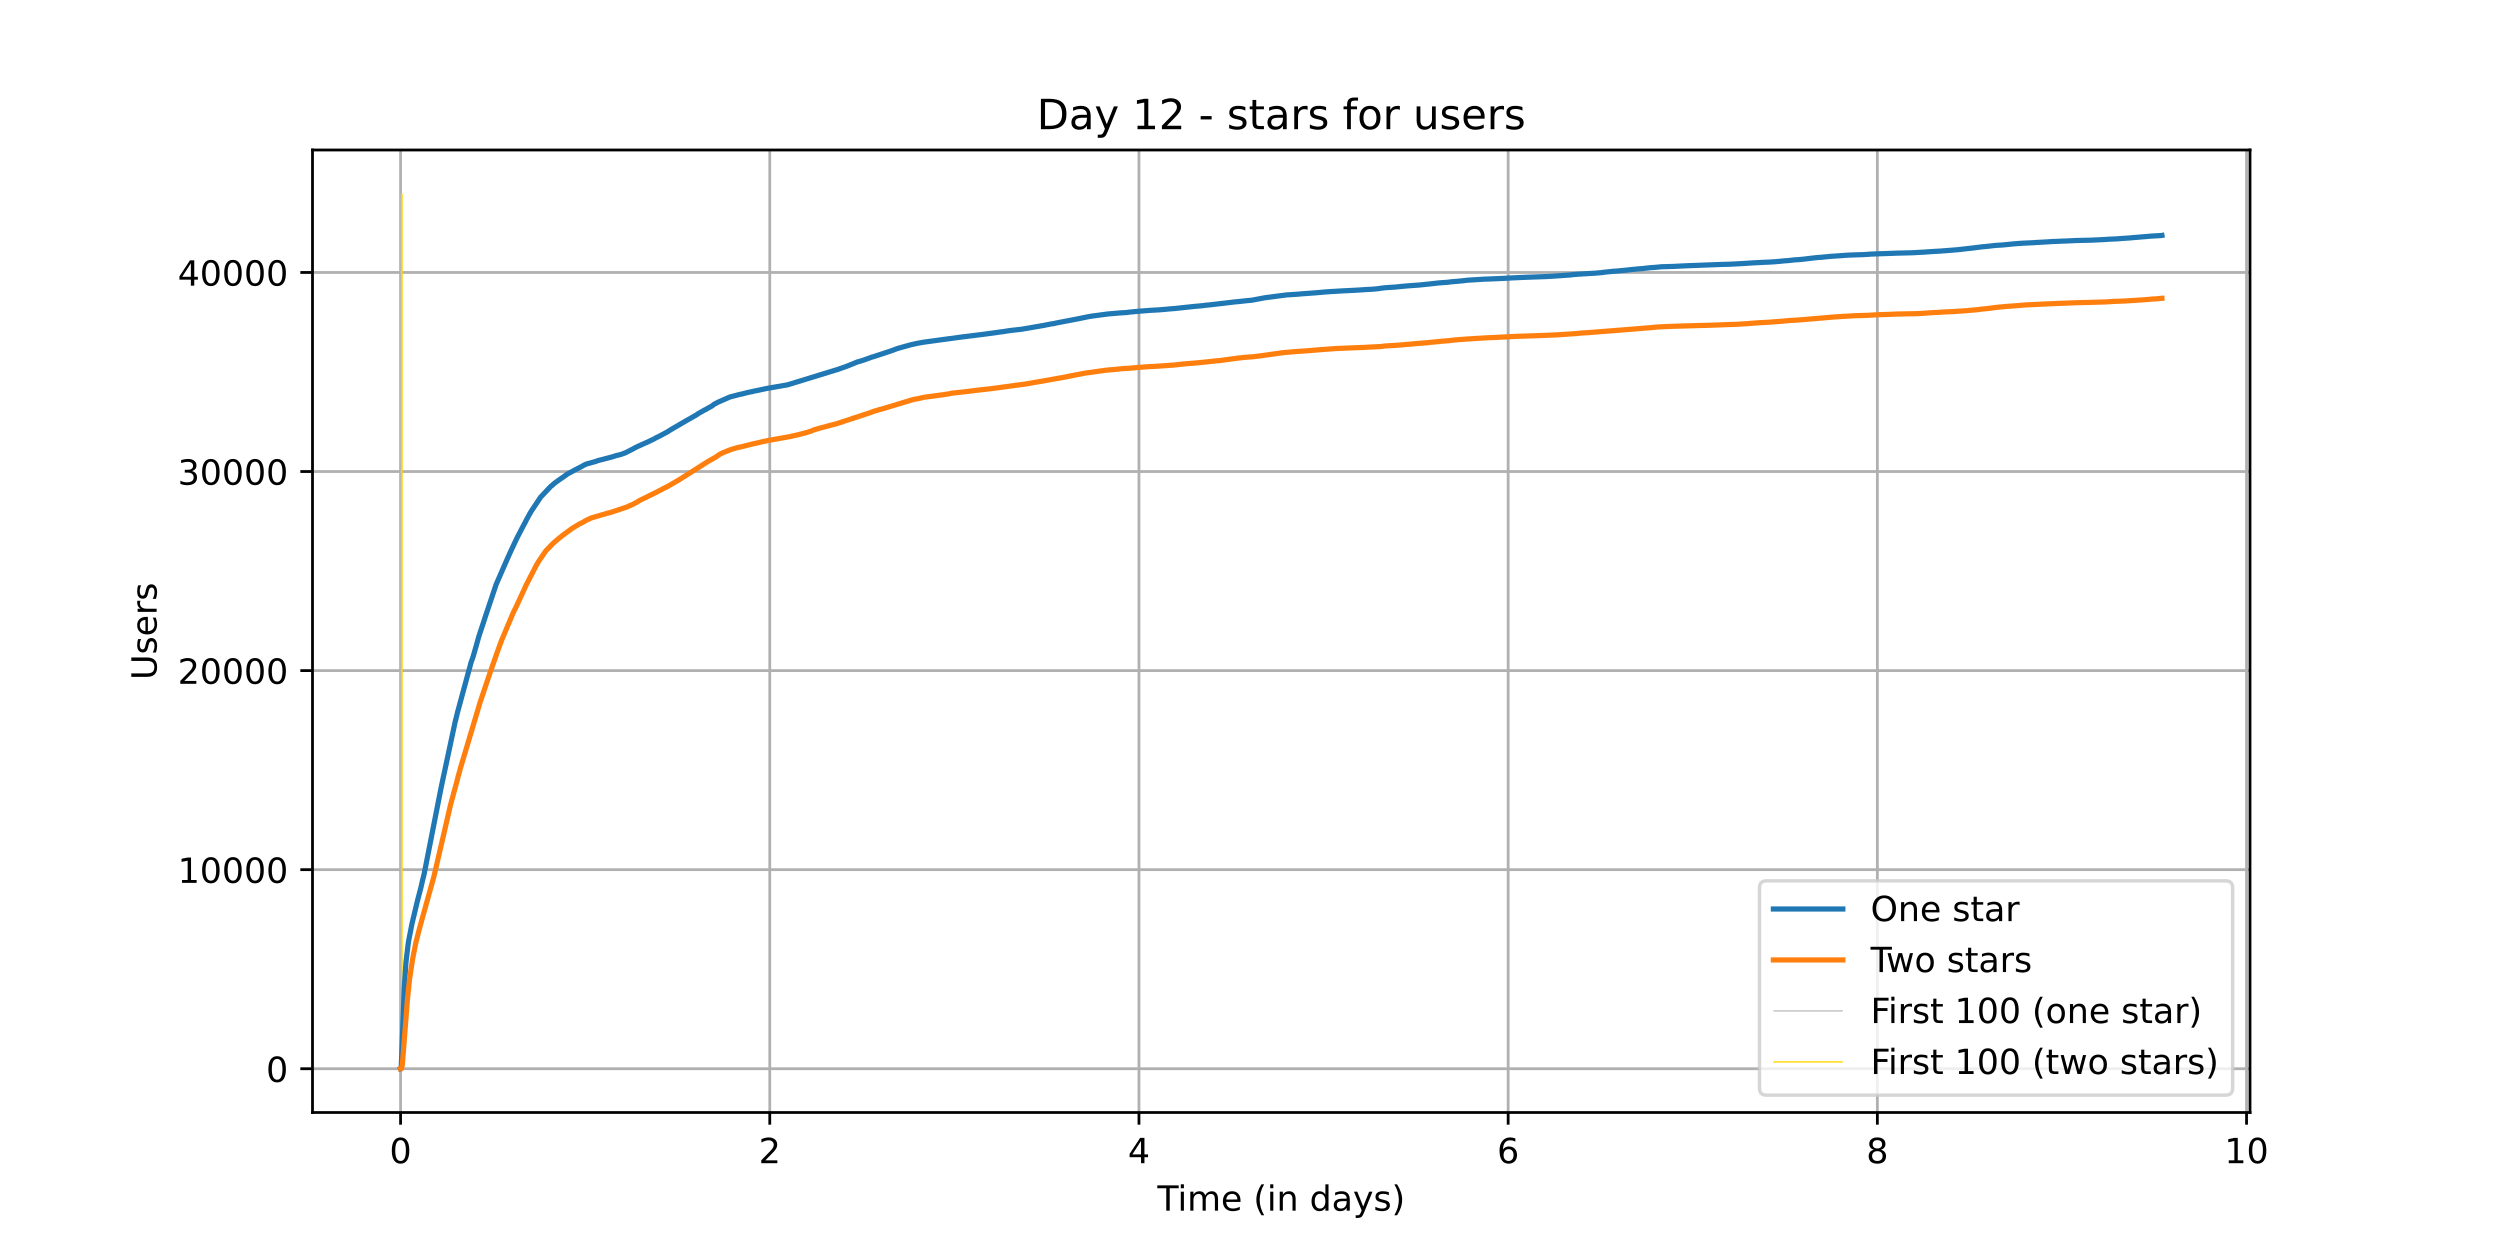 <?xml version="1.0" encoding="utf-8" standalone="no"?>
<!DOCTYPE svg PUBLIC "-//W3C//DTD SVG 1.1//EN"
  "http://www.w3.org/Graphics/SVG/1.1/DTD/svg11.dtd">
<!-- Created with matplotlib (https://matplotlib.org/) -->
<svg height="360pt" version="1.1" viewBox="0 0 720 360" width="720pt" xmlns="http://www.w3.org/2000/svg" xmlns:xlink="http://www.w3.org/1999/xlink">
 <defs>
  <style type="text/css">*{stroke-linecap:butt;stroke-linejoin:round;}</style>
 </defs>
 <g id="figure_1">
  <g id="patch_1">
   <path d="M 0 360 
L 720 360 
L 720 0 
L 0 0 
z
" style="fill:#ffffff;"/>
  </g>
  <g id="axes_1">
   <g id="patch_2">
    <path d="M 90 320.4 
L 648 320.4 
L 648 43.2 
L 90 43.2 
z
" style="fill:#ffffff;"/>
   </g>
   <g id="matplotlib.axis_1">
    <g id="xtick_1">
     <g id="line2d_1">
      <path clip-path="url(#p1bd83d470a)" d="M 115.364 320.4 
L 115.364 43.2 
" style="fill:none;stroke:#b0b0b0;stroke-linecap:square;stroke-width:0.8;"/>
     </g>
     <g id="line2d_2">
      <defs>
       <path d="M 0 0 
L 0 3.5 
" id="mee34ad22d7" style="stroke:#000000;stroke-width:0.8;"/>
      </defs>
      <g>
       <use style="stroke:#000000;stroke-width:0.8;" x="115.364" xlink:href="#mee34ad22d7" y="320.4"/>
      </g>
     </g>
     <g id="text_1">
      <!-- 0 -->
      <g transform="translate(112.182 334.998)scale(0.1 -0.1)">
       <defs>
        <path d="M 31.781 66.406 
Q 24.172 66.406 20.328 58.906 
Q 16.5 51.422 16.5 36.375 
Q 16.5 21.391 20.328 13.891 
Q 24.172 6.391 31.781 6.391 
Q 39.453 6.391 43.281 13.891 
Q 47.125 21.391 47.125 36.375 
Q 47.125 51.422 43.281 58.906 
Q 39.453 66.406 31.781 66.406 
z
M 31.781 74.219 
Q 44.047 74.219 50.516 64.516 
Q 56.984 54.828 56.984 36.375 
Q 56.984 17.969 50.516 8.266 
Q 44.047 -1.422 31.781 -1.422 
Q 19.531 -1.422 13.062 8.266 
Q 6.594 17.969 6.594 36.375 
Q 6.594 54.828 13.062 64.516 
Q 19.531 74.219 31.781 74.219 
z
" id="DejaVuSans-48"/>
       </defs>
       <use xlink:href="#DejaVuSans-48"/>
      </g>
     </g>
    </g>
    <g id="xtick_2">
     <g id="line2d_3">
      <path clip-path="url(#p1bd83d470a)" d="M 221.692 320.4 
L 221.692 43.2 
" style="fill:none;stroke:#b0b0b0;stroke-linecap:square;stroke-width:0.8;"/>
     </g>
     <g id="line2d_4">
      <g>
       <use style="stroke:#000000;stroke-width:0.8;" x="221.692" xlink:href="#mee34ad22d7" y="320.4"/>
      </g>
     </g>
     <g id="text_2">
      <!-- 2 -->
      <g transform="translate(218.511 334.998)scale(0.1 -0.1)">
       <defs>
        <path d="M 19.188 8.297 
L 53.609 8.297 
L 53.609 0 
L 7.328 0 
L 7.328 8.297 
Q 12.938 14.109 22.625 23.891 
Q 32.328 33.688 34.812 36.531 
Q 39.547 41.844 41.422 45.531 
Q 43.312 49.219 43.312 52.781 
Q 43.312 58.594 39.234 62.25 
Q 35.156 65.922 28.609 65.922 
Q 23.969 65.922 18.812 64.312 
Q 13.672 62.703 7.812 59.422 
L 7.812 69.391 
Q 13.766 71.781 18.938 73 
Q 24.125 74.219 28.422 74.219 
Q 39.75 74.219 46.484 68.547 
Q 53.219 62.891 53.219 53.422 
Q 53.219 48.922 51.531 44.891 
Q 49.859 40.875 45.406 35.406 
Q 44.188 33.984 37.641 27.219 
Q 31.109 20.453 19.188 8.297 
z
" id="DejaVuSans-50"/>
       </defs>
       <use xlink:href="#DejaVuSans-50"/>
      </g>
     </g>
    </g>
    <g id="xtick_3">
     <g id="line2d_5">
      <path clip-path="url(#p1bd83d470a)" d="M 328.021 320.4 
L 328.021 43.2 
" style="fill:none;stroke:#b0b0b0;stroke-linecap:square;stroke-width:0.8;"/>
     </g>
     <g id="line2d_6">
      <g>
       <use style="stroke:#000000;stroke-width:0.8;" x="328.021" xlink:href="#mee34ad22d7" y="320.4"/>
      </g>
     </g>
     <g id="text_3">
      <!-- 4 -->
      <g transform="translate(324.839 334.998)scale(0.1 -0.1)">
       <defs>
        <path d="M 37.797 64.312 
L 12.891 25.391 
L 37.797 25.391 
z
M 35.203 72.906 
L 47.609 72.906 
L 47.609 25.391 
L 58.016 25.391 
L 58.016 17.188 
L 47.609 17.188 
L 47.609 0 
L 37.797 0 
L 37.797 17.188 
L 4.891 17.188 
L 4.891 26.703 
z
" id="DejaVuSans-52"/>
       </defs>
       <use xlink:href="#DejaVuSans-52"/>
      </g>
     </g>
    </g>
    <g id="xtick_4">
     <g id="line2d_7">
      <path clip-path="url(#p1bd83d470a)" d="M 434.349 320.4 
L 434.349 43.2 
" style="fill:none;stroke:#b0b0b0;stroke-linecap:square;stroke-width:0.8;"/>
     </g>
     <g id="line2d_8">
      <g>
       <use style="stroke:#000000;stroke-width:0.8;" x="434.349" xlink:href="#mee34ad22d7" y="320.4"/>
      </g>
     </g>
     <g id="text_4">
      <!-- 6 -->
      <g transform="translate(431.168 334.998)scale(0.1 -0.1)">
       <defs>
        <path d="M 33.016 40.375 
Q 26.375 40.375 22.484 35.828 
Q 18.609 31.297 18.609 23.391 
Q 18.609 15.531 22.484 10.953 
Q 26.375 6.391 33.016 6.391 
Q 39.656 6.391 43.531 10.953 
Q 47.406 15.531 47.406 23.391 
Q 47.406 31.297 43.531 35.828 
Q 39.656 40.375 33.016 40.375 
z
M 52.594 71.297 
L 52.594 62.312 
Q 48.875 64.062 45.094 64.984 
Q 41.312 65.922 37.594 65.922 
Q 27.828 65.922 22.672 59.328 
Q 17.531 52.734 16.797 39.406 
Q 19.672 43.656 24.016 45.922 
Q 28.375 48.188 33.594 48.188 
Q 44.578 48.188 50.953 41.516 
Q 57.328 34.859 57.328 23.391 
Q 57.328 12.156 50.688 5.359 
Q 44.047 -1.422 33.016 -1.422 
Q 20.359 -1.422 13.672 8.266 
Q 6.984 17.969 6.984 36.375 
Q 6.984 53.656 15.188 63.938 
Q 23.391 74.219 37.203 74.219 
Q 40.922 74.219 44.703 73.484 
Q 48.484 72.75 52.594 71.297 
z
" id="DejaVuSans-54"/>
       </defs>
       <use xlink:href="#DejaVuSans-54"/>
      </g>
     </g>
    </g>
    <g id="xtick_5">
     <g id="line2d_9">
      <path clip-path="url(#p1bd83d470a)" d="M 540.678 320.4 
L 540.678 43.2 
" style="fill:none;stroke:#b0b0b0;stroke-linecap:square;stroke-width:0.8;"/>
     </g>
     <g id="line2d_10">
      <g>
       <use style="stroke:#000000;stroke-width:0.8;" x="540.678" xlink:href="#mee34ad22d7" y="320.4"/>
      </g>
     </g>
     <g id="text_5">
      <!-- 8 -->
      <g transform="translate(537.497 334.998)scale(0.1 -0.1)">
       <defs>
        <path d="M 31.781 34.625 
Q 24.75 34.625 20.719 30.859 
Q 16.703 27.094 16.703 20.516 
Q 16.703 13.922 20.719 10.156 
Q 24.75 6.391 31.781 6.391 
Q 38.812 6.391 42.859 10.172 
Q 46.922 13.969 46.922 20.516 
Q 46.922 27.094 42.891 30.859 
Q 38.875 34.625 31.781 34.625 
z
M 21.922 38.812 
Q 15.578 40.375 12.031 44.719 
Q 8.5 49.078 8.5 55.328 
Q 8.5 64.062 14.719 69.141 
Q 20.953 74.219 31.781 74.219 
Q 42.672 74.219 48.875 69.141 
Q 55.078 64.062 55.078 55.328 
Q 55.078 49.078 51.531 44.719 
Q 48 40.375 41.703 38.812 
Q 48.828 37.156 52.797 32.312 
Q 56.781 27.484 56.781 20.516 
Q 56.781 9.906 50.312 4.234 
Q 43.844 -1.422 31.781 -1.422 
Q 19.734 -1.422 13.25 4.234 
Q 6.781 9.906 6.781 20.516 
Q 6.781 27.484 10.781 32.312 
Q 14.797 37.156 21.922 38.812 
z
M 18.312 54.391 
Q 18.312 48.734 21.844 45.562 
Q 25.391 42.391 31.781 42.391 
Q 38.141 42.391 41.719 45.562 
Q 45.312 48.734 45.312 54.391 
Q 45.312 60.062 41.719 63.234 
Q 38.141 66.406 31.781 66.406 
Q 25.391 66.406 21.844 63.234 
Q 18.312 60.062 18.312 54.391 
z
" id="DejaVuSans-56"/>
       </defs>
       <use xlink:href="#DejaVuSans-56"/>
      </g>
     </g>
    </g>
    <g id="xtick_6">
     <g id="line2d_11">
      <path clip-path="url(#p1bd83d470a)" d="M 647.006 320.4 
L 647.006 43.2 
" style="fill:none;stroke:#b0b0b0;stroke-linecap:square;stroke-width:0.8;"/>
     </g>
     <g id="line2d_12">
      <g>
       <use style="stroke:#000000;stroke-width:0.8;" x="647.006" xlink:href="#mee34ad22d7" y="320.4"/>
      </g>
     </g>
     <g id="text_6">
      <!-- 10 -->
      <g transform="translate(640.644 334.998)scale(0.1 -0.1)">
       <defs>
        <path d="M 12.406 8.297 
L 28.516 8.297 
L 28.516 63.922 
L 10.984 60.406 
L 10.984 69.391 
L 28.422 72.906 
L 38.281 72.906 
L 38.281 8.297 
L 54.391 8.297 
L 54.391 0 
L 12.406 0 
z
" id="DejaVuSans-49"/>
       </defs>
       <use xlink:href="#DejaVuSans-49"/>
       <use x="63.623" xlink:href="#DejaVuSans-48"/>
      </g>
     </g>
    </g>
    <g id="text_7">
     <!-- Time (in days) -->
     <g transform="translate(333.327 348.677)scale(0.1 -0.1)">
      <defs>
       <path d="M -0.297 72.906 
L 61.375 72.906 
L 61.375 64.594 
L 35.5 64.594 
L 35.5 0 
L 25.594 0 
L 25.594 64.594 
L -0.297 64.594 
z
" id="DejaVuSans-84"/>
       <path d="M 9.422 54.688 
L 18.406 54.688 
L 18.406 0 
L 9.422 0 
z
M 9.422 75.984 
L 18.406 75.984 
L 18.406 64.594 
L 9.422 64.594 
z
" id="DejaVuSans-105"/>
       <path d="M 52 44.188 
Q 55.375 50.25 60.062 53.125 
Q 64.75 56 71.094 56 
Q 79.641 56 84.281 50.016 
Q 88.922 44.047 88.922 33.016 
L 88.922 0 
L 79.891 0 
L 79.891 32.719 
Q 79.891 40.578 77.094 44.375 
Q 74.312 48.188 68.609 48.188 
Q 61.625 48.188 57.562 43.547 
Q 53.516 38.922 53.516 30.906 
L 53.516 0 
L 44.484 0 
L 44.484 32.719 
Q 44.484 40.625 41.703 44.406 
Q 38.922 48.188 33.109 48.188 
Q 26.219 48.188 22.156 43.531 
Q 18.109 38.875 18.109 30.906 
L 18.109 0 
L 9.078 0 
L 9.078 54.688 
L 18.109 54.688 
L 18.109 46.188 
Q 21.188 51.219 25.484 53.609 
Q 29.781 56 35.688 56 
Q 41.656 56 45.828 52.969 
Q 50 49.953 52 44.188 
z
" id="DejaVuSans-109"/>
       <path d="M 56.203 29.594 
L 56.203 25.203 
L 14.891 25.203 
Q 15.484 15.922 20.484 11.062 
Q 25.484 6.203 34.422 6.203 
Q 39.594 6.203 44.453 7.469 
Q 49.312 8.734 54.109 11.281 
L 54.109 2.781 
Q 49.266 0.734 44.188 -0.344 
Q 39.109 -1.422 33.891 -1.422 
Q 20.797 -1.422 13.156 6.188 
Q 5.516 13.812 5.516 26.812 
Q 5.516 40.234 12.766 48.109 
Q 20.016 56 32.328 56 
Q 43.359 56 49.781 48.891 
Q 56.203 41.797 56.203 29.594 
z
M 47.219 32.234 
Q 47.125 39.594 43.094 43.984 
Q 39.062 48.391 32.422 48.391 
Q 24.906 48.391 20.391 44.141 
Q 15.875 39.891 15.188 32.172 
z
" id="DejaVuSans-101"/>
       <path id="DejaVuSans-32"/>
       <path d="M 31 75.875 
Q 24.469 64.656 21.281 53.656 
Q 18.109 42.672 18.109 31.391 
Q 18.109 20.125 21.312 9.062 
Q 24.516 -2 31 -13.188 
L 23.188 -13.188 
Q 15.875 -1.703 12.234 9.375 
Q 8.594 20.453 8.594 31.391 
Q 8.594 42.281 12.203 53.312 
Q 15.828 64.359 23.188 75.875 
z
" id="DejaVuSans-40"/>
       <path d="M 54.891 33.016 
L 54.891 0 
L 45.906 0 
L 45.906 32.719 
Q 45.906 40.484 42.875 44.328 
Q 39.844 48.188 33.797 48.188 
Q 26.516 48.188 22.312 43.547 
Q 18.109 38.922 18.109 30.906 
L 18.109 0 
L 9.078 0 
L 9.078 54.688 
L 18.109 54.688 
L 18.109 46.188 
Q 21.344 51.125 25.703 53.562 
Q 30.078 56 35.797 56 
Q 45.219 56 50.047 50.172 
Q 54.891 44.344 54.891 33.016 
z
" id="DejaVuSans-110"/>
       <path d="M 45.406 46.391 
L 45.406 75.984 
L 54.391 75.984 
L 54.391 0 
L 45.406 0 
L 45.406 8.203 
Q 42.578 3.328 38.25 0.953 
Q 33.938 -1.422 27.875 -1.422 
Q 17.969 -1.422 11.734 6.484 
Q 5.516 14.406 5.516 27.297 
Q 5.516 40.188 11.734 48.094 
Q 17.969 56 27.875 56 
Q 33.938 56 38.25 53.625 
Q 42.578 51.266 45.406 46.391 
z
M 14.797 27.297 
Q 14.797 17.391 18.875 11.75 
Q 22.953 6.109 30.078 6.109 
Q 37.203 6.109 41.297 11.75 
Q 45.406 17.391 45.406 27.297 
Q 45.406 37.203 41.297 42.844 
Q 37.203 48.484 30.078 48.484 
Q 22.953 48.484 18.875 42.844 
Q 14.797 37.203 14.797 27.297 
z
" id="DejaVuSans-100"/>
       <path d="M 34.281 27.484 
Q 23.391 27.484 19.188 25 
Q 14.984 22.516 14.984 16.5 
Q 14.984 11.719 18.141 8.906 
Q 21.297 6.109 26.703 6.109 
Q 34.188 6.109 38.703 11.406 
Q 43.219 16.703 43.219 25.484 
L 43.219 27.484 
z
M 52.203 31.203 
L 52.203 0 
L 43.219 0 
L 43.219 8.297 
Q 40.141 3.328 35.547 0.953 
Q 30.953 -1.422 24.312 -1.422 
Q 15.922 -1.422 10.953 3.297 
Q 6 8.016 6 15.922 
Q 6 25.141 12.172 29.828 
Q 18.359 34.516 30.609 34.516 
L 43.219 34.516 
L 43.219 35.406 
Q 43.219 41.609 39.141 45 
Q 35.062 48.391 27.688 48.391 
Q 23 48.391 18.547 47.266 
Q 14.109 46.141 10.016 43.891 
L 10.016 52.203 
Q 14.938 54.109 19.578 55.047 
Q 24.219 56 28.609 56 
Q 40.484 56 46.344 49.844 
Q 52.203 43.703 52.203 31.203 
z
" id="DejaVuSans-97"/>
       <path d="M 32.172 -5.078 
Q 28.375 -14.844 24.75 -17.812 
Q 21.141 -20.797 15.094 -20.797 
L 7.906 -20.797 
L 7.906 -13.281 
L 13.188 -13.281 
Q 16.891 -13.281 18.938 -11.516 
Q 21 -9.766 23.484 -3.219 
L 25.094 0.875 
L 2.984 54.688 
L 12.5 54.688 
L 29.594 11.922 
L 46.688 54.688 
L 56.203 54.688 
z
" id="DejaVuSans-121"/>
       <path d="M 44.281 53.078 
L 44.281 44.578 
Q 40.484 46.531 36.375 47.5 
Q 32.281 48.484 27.875 48.484 
Q 21.188 48.484 17.844 46.438 
Q 14.5 44.391 14.5 40.281 
Q 14.5 37.156 16.891 35.375 
Q 19.281 33.594 26.516 31.984 
L 29.594 31.297 
Q 39.156 29.25 43.188 25.516 
Q 47.219 21.781 47.219 15.094 
Q 47.219 7.469 41.188 3.016 
Q 35.156 -1.422 24.609 -1.422 
Q 20.219 -1.422 15.453 -0.562 
Q 10.688 0.297 5.422 2 
L 5.422 11.281 
Q 10.406 8.688 15.234 7.391 
Q 20.062 6.109 24.812 6.109 
Q 31.156 6.109 34.562 8.281 
Q 37.984 10.453 37.984 14.406 
Q 37.984 18.062 35.516 20.016 
Q 33.062 21.969 24.703 23.781 
L 21.578 24.516 
Q 13.234 26.266 9.516 29.906 
Q 5.812 33.547 5.812 39.891 
Q 5.812 47.609 11.281 51.797 
Q 16.75 56 26.812 56 
Q 31.781 56 36.172 55.266 
Q 40.578 54.547 44.281 53.078 
z
" id="DejaVuSans-115"/>
       <path d="M 8.016 75.875 
L 15.828 75.875 
Q 23.141 64.359 26.781 53.312 
Q 30.422 42.281 30.422 31.391 
Q 30.422 20.453 26.781 9.375 
Q 23.141 -1.703 15.828 -13.188 
L 8.016 -13.188 
Q 14.5 -2 17.703 9.062 
Q 20.906 20.125 20.906 31.391 
Q 20.906 42.672 17.703 53.656 
Q 14.5 64.656 8.016 75.875 
z
" id="DejaVuSans-41"/>
      </defs>
      <use xlink:href="#DejaVuSans-84"/>
      <use x="57.959" xlink:href="#DejaVuSans-105"/>
      <use x="85.742" xlink:href="#DejaVuSans-109"/>
      <use x="183.154" xlink:href="#DejaVuSans-101"/>
      <use x="244.678" xlink:href="#DejaVuSans-32"/>
      <use x="276.465" xlink:href="#DejaVuSans-40"/>
      <use x="315.479" xlink:href="#DejaVuSans-105"/>
      <use x="343.262" xlink:href="#DejaVuSans-110"/>
      <use x="406.641" xlink:href="#DejaVuSans-32"/>
      <use x="438.428" xlink:href="#DejaVuSans-100"/>
      <use x="501.904" xlink:href="#DejaVuSans-97"/>
      <use x="563.184" xlink:href="#DejaVuSans-121"/>
      <use x="622.363" xlink:href="#DejaVuSans-115"/>
      <use x="674.463" xlink:href="#DejaVuSans-41"/>
     </g>
    </g>
   </g>
   <g id="matplotlib.axis_2">
    <g id="ytick_1">
     <g id="line2d_13">
      <path clip-path="url(#p1bd83d470a)" d="M 90 307.8 
L 648 307.8 
" style="fill:none;stroke:#b0b0b0;stroke-linecap:square;stroke-width:0.8;"/>
     </g>
     <g id="line2d_14">
      <defs>
       <path d="M 0 0 
L -3.5 0 
" id="me277180655" style="stroke:#000000;stroke-width:0.8;"/>
      </defs>
      <g>
       <use style="stroke:#000000;stroke-width:0.8;" x="90" xlink:href="#me277180655" y="307.8"/>
      </g>
     </g>
     <g id="text_8">
      <!-- 0 -->
      <g transform="translate(76.638 311.599)scale(0.1 -0.1)">
       <use xlink:href="#DejaVuSans-48"/>
      </g>
     </g>
    </g>
    <g id="ytick_2">
     <g id="line2d_15">
      <path clip-path="url(#p1bd83d470a)" d="M 90 250.466 
L 648 250.466 
" style="fill:none;stroke:#b0b0b0;stroke-linecap:square;stroke-width:0.8;"/>
     </g>
     <g id="line2d_16">
      <g>
       <use style="stroke:#000000;stroke-width:0.8;" x="90" xlink:href="#me277180655" y="250.466"/>
      </g>
     </g>
     <g id="text_9">
      <!-- 10000 -->
      <g transform="translate(51.188 254.265)scale(0.1 -0.1)">
       <use xlink:href="#DejaVuSans-49"/>
       <use x="63.623" xlink:href="#DejaVuSans-48"/>
       <use x="127.246" xlink:href="#DejaVuSans-48"/>
       <use x="190.869" xlink:href="#DejaVuSans-48"/>
       <use x="254.492" xlink:href="#DejaVuSans-48"/>
      </g>
     </g>
    </g>
    <g id="ytick_3">
     <g id="line2d_17">
      <path clip-path="url(#p1bd83d470a)" d="M 90 193.132 
L 648 193.132 
" style="fill:none;stroke:#b0b0b0;stroke-linecap:square;stroke-width:0.8;"/>
     </g>
     <g id="line2d_18">
      <g>
       <use style="stroke:#000000;stroke-width:0.8;" x="90" xlink:href="#me277180655" y="193.132"/>
      </g>
     </g>
     <g id="text_10">
      <!-- 20000 -->
      <g transform="translate(51.188 196.931)scale(0.1 -0.1)">
       <use xlink:href="#DejaVuSans-50"/>
       <use x="63.623" xlink:href="#DejaVuSans-48"/>
       <use x="127.246" xlink:href="#DejaVuSans-48"/>
       <use x="190.869" xlink:href="#DejaVuSans-48"/>
       <use x="254.492" xlink:href="#DejaVuSans-48"/>
      </g>
     </g>
    </g>
    <g id="ytick_4">
     <g id="line2d_19">
      <path clip-path="url(#p1bd83d470a)" d="M 90 135.798 
L 648 135.798 
" style="fill:none;stroke:#b0b0b0;stroke-linecap:square;stroke-width:0.8;"/>
     </g>
     <g id="line2d_20">
      <g>
       <use style="stroke:#000000;stroke-width:0.8;" x="90" xlink:href="#me277180655" y="135.798"/>
      </g>
     </g>
     <g id="text_11">
      <!-- 30000 -->
      <g transform="translate(51.188 139.597)scale(0.1 -0.1)">
       <defs>
        <path d="M 40.578 39.312 
Q 47.656 37.797 51.625 33 
Q 55.609 28.219 55.609 21.188 
Q 55.609 10.406 48.188 4.484 
Q 40.766 -1.422 27.094 -1.422 
Q 22.516 -1.422 17.656 -0.516 
Q 12.797 0.391 7.625 2.203 
L 7.625 11.719 
Q 11.719 9.328 16.594 8.109 
Q 21.484 6.891 26.812 6.891 
Q 36.078 6.891 40.938 10.547 
Q 45.797 14.203 45.797 21.188 
Q 45.797 27.641 41.281 31.266 
Q 36.766 34.906 28.719 34.906 
L 20.219 34.906 
L 20.219 43.016 
L 29.109 43.016 
Q 36.375 43.016 40.234 45.922 
Q 44.094 48.828 44.094 54.297 
Q 44.094 59.906 40.109 62.906 
Q 36.141 65.922 28.719 65.922 
Q 24.656 65.922 20.016 65.031 
Q 15.375 64.156 9.812 62.312 
L 9.812 71.094 
Q 15.438 72.656 20.344 73.438 
Q 25.25 74.219 29.594 74.219 
Q 40.828 74.219 47.359 69.109 
Q 53.906 64.016 53.906 55.328 
Q 53.906 49.266 50.438 45.094 
Q 46.969 40.922 40.578 39.312 
z
" id="DejaVuSans-51"/>
       </defs>
       <use xlink:href="#DejaVuSans-51"/>
       <use x="63.623" xlink:href="#DejaVuSans-48"/>
       <use x="127.246" xlink:href="#DejaVuSans-48"/>
       <use x="190.869" xlink:href="#DejaVuSans-48"/>
       <use x="254.492" xlink:href="#DejaVuSans-48"/>
      </g>
     </g>
    </g>
    <g id="ytick_5">
     <g id="line2d_21">
      <path clip-path="url(#p1bd83d470a)" d="M 90 78.464 
L 648 78.464 
" style="fill:none;stroke:#b0b0b0;stroke-linecap:square;stroke-width:0.8;"/>
     </g>
     <g id="line2d_22">
      <g>
       <use style="stroke:#000000;stroke-width:0.8;" x="90" xlink:href="#me277180655" y="78.464"/>
      </g>
     </g>
     <g id="text_12">
      <!-- 40000 -->
      <g transform="translate(51.188 82.263)scale(0.1 -0.1)">
       <use xlink:href="#DejaVuSans-52"/>
       <use x="63.623" xlink:href="#DejaVuSans-48"/>
       <use x="127.246" xlink:href="#DejaVuSans-48"/>
       <use x="190.869" xlink:href="#DejaVuSans-48"/>
       <use x="254.492" xlink:href="#DejaVuSans-48"/>
      </g>
     </g>
    </g>
    <g id="text_13">
     <!-- Users -->
     <g transform="translate(45.108 195.801)rotate(-90)scale(0.1 -0.1)">
      <defs>
       <path d="M 8.688 72.906 
L 18.609 72.906 
L 18.609 28.609 
Q 18.609 16.891 22.844 11.734 
Q 27.094 6.594 36.625 6.594 
Q 46.094 6.594 50.344 11.734 
Q 54.594 16.891 54.594 28.609 
L 54.594 72.906 
L 64.5 72.906 
L 64.5 27.391 
Q 64.5 13.141 57.438 5.859 
Q 50.391 -1.422 36.625 -1.422 
Q 22.797 -1.422 15.734 5.859 
Q 8.688 13.141 8.688 27.391 
z
" id="DejaVuSans-85"/>
       <path d="M 41.109 46.297 
Q 39.594 47.172 37.812 47.578 
Q 36.031 48 33.891 48 
Q 26.266 48 22.188 43.047 
Q 18.109 38.094 18.109 28.812 
L 18.109 0 
L 9.078 0 
L 9.078 54.688 
L 18.109 54.688 
L 18.109 46.188 
Q 20.953 51.172 25.484 53.578 
Q 30.031 56 36.531 56 
Q 37.453 56 38.578 55.875 
Q 39.703 55.766 41.062 55.516 
z
" id="DejaVuSans-114"/>
      </defs>
      <use xlink:href="#DejaVuSans-85"/>
      <use x="73.193" xlink:href="#DejaVuSans-115"/>
      <use x="125.293" xlink:href="#DejaVuSans-101"/>
      <use x="186.816" xlink:href="#DejaVuSans-114"/>
      <use x="227.93" xlink:href="#DejaVuSans-115"/>
     </g>
    </g>
   </g>
   <g id="LineCollection_1">
    <path clip-path="url(#p1bd83d470a)" d="M 115.565 307.8 
L 115.565 55.8 
" style="fill:none;stroke:#c0c0c0;stroke-width:0.4;"/>
   </g>
   <g id="LineCollection_2">
    <path clip-path="url(#p1bd83d470a)" d="M 115.785 307.8 
L 115.785 55.8 
" style="fill:none;stroke:#ffd700;stroke-width:0.4;"/>
   </g>
   <g id="line2d_23">
    <path clip-path="url(#p1bd83d470a)" d="M 115.364 307.8 
L 115.492 307.748 
L 115.565 307.152 
L 115.785 301.631 
L 116.406 284.838 
L 116.919 277.109 
L 117.613 271.359 
L 118.638 266.084 
L 120.211 259.49 
L 121.199 255.718 
L 121.711 253.465 
L 122.15 251.716 
L 126.544 229.361 
L 127.13 226.414 
L 131.045 208.085 
L 131.374 206.772 
L 131.74 205.247 
L 135.692 190.69 
L 136.277 189.056 
L 136.936 186.734 
L 137.046 186.372 
L 137.887 183.351 
L 139.241 179.263 
L 139.643 178.013 
L 140.192 176.362 
L 142.9 168.289 
L 146.302 160.503 
L 146.449 160.188 
L 146.961 159.064 
L 147.436 158.038 
L 148.022 156.782 
L 149.01 154.707 
L 150.583 151.685 
L 150.693 151.479 
L 151.314 150.332 
L 151.607 149.719 
L 152.668 147.792 
L 153.144 147.013 
L 155.705 143.171 
L 158.705 139.995 
L 159.071 139.766 
L 159.437 139.376 
L 160.388 138.659 
L 160.644 138.47 
L 162.656 137.077 
L 163.388 136.532 
L 165.144 135.586 
L 165.327 135.483 
L 167.705 134.25 
L 168.034 134.038 
L 168.843 133.648 
L 169.685 133.419 
L 169.941 133.356 
L 170.672 133.138 
L 171.221 133 
L 171.807 132.811 
L 172.172 132.65 
L 173.453 132.341 
L 175.941 131.682 
L 176.709 131.458 
L 177.477 131.206 
L 178.721 130.908 
L 179.709 130.552 
L 180.038 130.443 
L 182.49 129.193 
L 182.82 128.993 
L 183.405 128.706 
L 183.808 128.511 
L 184.21 128.339 
L 184.979 127.983 
L 185.747 127.634 
L 186.332 127.393 
L 186.991 127.078 
L 187.869 126.642 
L 188.271 126.47 
L 188.967 126.057 
L 189.735 125.707 
L 190.064 125.535 
L 190.32 125.392 
L 192.151 124.412 
L 193.102 123.81 
L 193.98 123.282 
L 196.944 121.568 
L 197.822 121.046 
L 198.151 120.874 
L 198.627 120.61 
L 199.029 120.37 
L 199.431 120.14 
L 200.127 119.739 
L 200.566 119.51 
L 200.932 119.211 
L 202.944 118.07 
L 203.42 117.841 
L 203.676 117.669 
L 204.993 116.952 
L 205.505 116.551 
L 205.798 116.35 
L 206.274 116.11 
L 206.787 115.834 
L 210.043 114.407 
L 210.299 114.304 
L 210.848 114.166 
L 213.079 113.581 
L 213.628 113.484 
L 214.214 113.329 
L 215.275 113.054 
L 216.263 112.847 
L 216.811 112.744 
L 217.178 112.635 
L 217.8 112.526 
L 219.739 112.108 
L 220.836 111.873 
L 226.91 110.812 
L 227.313 110.68 
L 240.526 106.621 
L 241.294 106.391 
L 243.892 105.474 
L 245.575 104.792 
L 245.831 104.689 
L 246.892 104.253 
L 247.332 104.133 
L 248.063 103.92 
L 248.503 103.771 
L 248.869 103.662 
L 251.137 102.831 
L 251.43 102.774 
L 256.7 101.031 
L 257.176 100.847 
L 257.688 100.67 
L 258.201 100.463 
L 258.786 100.28 
L 259.043 100.205 
L 261.97 99.391 
L 262.336 99.282 
L 264.019 98.915 
L 264.313 98.852 
L 264.935 98.743 
L 265.85 98.571 
L 271.12 97.849 
L 271.851 97.746 
L 272.181 97.705 
L 277.158 97.029 
L 278.109 96.92 
L 278.731 96.84 
L 282.324 96.392 
L 283.203 96.284 
L 288.363 95.578 
L 289.131 95.475 
L 289.899 95.343 
L 290.632 95.24 
L 290.888 95.194 
L 293.412 94.913 
L 294.327 94.804 
L 300.766 93.692 
L 301.242 93.583 
L 301.827 93.474 
L 302.742 93.291 
L 303.584 93.187 
L 303.95 93.073 
L 307.06 92.471 
L 307.975 92.299 
L 310.648 91.783 
L 311.087 91.691 
L 313.319 91.232 
L 313.576 91.192 
L 314.125 91.083 
L 319.139 90.413 
L 320.42 90.309 
L 320.933 90.263 
L 322.543 90.12 
L 324.446 90.011 
L 325.141 89.908 
L 326.239 89.799 
L 327.958 89.639 
L 329.348 89.53 
L 330.812 89.409 
L 332.641 89.3 
L 333.702 89.243 
L 335.092 89.134 
L 336.921 88.962 
L 338.348 88.853 
L 340.727 88.595 
L 341.751 88.486 
L 344.092 88.234 
L 345.41 88.125 
L 345.922 88.079 
L 346.801 87.976 
L 347.167 87.913 
L 348.412 87.804 
L 351.449 87.443 
L 352.437 87.334 
L 355.657 86.944 
L 356.865 86.835 
L 359.281 86.571 
L 360.416 86.474 
L 360.82 86.405 
L 364.37 85.734 
L 364.699 85.7 
L 369.201 85.109 
L 370.043 85 
L 370.628 84.931 
L 372.422 84.822 
L 373.739 84.725 
L 374.984 84.616 
L 376.228 84.53 
L 377.655 84.421 
L 378.972 84.324 
L 380.18 84.215 
L 381.752 84.077 
L 383.326 83.968 
L 384.424 83.905 
L 386.292 83.796 
L 386.73 83.768 
L 388.928 83.659 
L 389.917 83.613 
L 391.746 83.504 
L 392.222 83.469 
L 393.904 83.36 
L 394.856 83.32 
L 396.246 83.211 
L 396.795 83.154 
L 397.527 83.045 
L 397.893 82.982 
L 398.881 82.873 
L 400.125 82.787 
L 401.808 82.678 
L 403.857 82.472 
L 405.028 82.363 
L 406.418 82.254 
L 407.955 82.145 
L 408.394 82.122 
L 410.406 81.916 
L 411.504 81.807 
L 414.176 81.497 
L 415.605 81.388 
L 416.849 81.302 
L 417.654 81.199 
L 418.239 81.13 
L 419.632 81.021 
L 421.425 80.849 
L 422.267 80.74 
L 422.816 80.683 
L 424.683 80.574 
L 425.853 80.499 
L 427.536 80.391 
L 428.341 80.373 
L 430.829 80.264 
L 431.743 80.23 
L 434.011 80.121 
L 435.146 80.052 
L 437.524 79.943 
L 438.548 79.892 
L 441.512 79.783 
L 442.39 79.754 
L 445.39 79.645 
L 446.487 79.582 
L 448.243 79.473 
L 449.525 79.381 
L 451.025 79.273 
L 452.269 79.187 
L 453.184 79.078 
L 454.647 78.957 
L 456.513 78.848 
L 457.684 78.774 
L 459.513 78.665 
L 461.197 78.516 
L 461.928 78.413 
L 462.513 78.344 
L 464.599 78.132 
L 466.028 78.028 
L 466.54 77.977 
L 467.712 77.868 
L 470.018 77.616 
L 471.116 77.512 
L 471.665 77.449 
L 473.276 77.34 
L 473.679 77.266 
L 474.778 77.163 
L 475.144 77.111 
L 476.681 77.002 
L 478.51 76.824 
L 482.207 76.721 
L 482.683 76.687 
L 484.951 76.578 
L 485.938 76.532 
L 488.829 76.423 
L 491.647 76.314 
L 494.428 76.211 
L 494.867 76.188 
L 498.599 76.079 
L 499.696 76.016 
L 501.672 75.913 
L 502.112 75.89 
L 503.685 75.781 
L 504.855 75.706 
L 506.941 75.603 
L 507.38 75.574 
L 509.795 75.466 
L 510.929 75.397 
L 512.173 75.294 
L 512.649 75.253 
L 513.674 75.144 
L 515.028 75.041 
L 516.089 74.932 
L 516.675 74.858 
L 518.284 74.749 
L 518.76 74.709 
L 519.748 74.6 
L 520.37 74.52 
L 523.26 74.181 
L 524.761 74.078 
L 525.346 74.009 
L 526.554 73.906 
L 527.139 73.832 
L 528.822 73.723 
L 529.993 73.648 
L 531.383 73.539 
L 532.517 73.47 
L 535.59 73.361 
L 536.395 73.344 
L 538.188 73.235 
L 538.7 73.184 
L 541.591 73.075 
L 542.469 73.046 
L 545.579 72.937 
L 546.018 72.914 
L 550.298 72.805 
L 551.213 72.771 
L 553.006 72.662 
L 553.92 72.628 
L 555.385 72.519 
L 556.628 72.433 
L 558.64 72.324 
L 559.958 72.226 
L 561.312 72.117 
L 562.665 72.014 
L 563.909 71.905 
L 566.58 71.601 
L 567.605 71.492 
L 570.861 71.085 
L 572.106 70.976 
L 574.704 70.678 
L 576.534 70.569 
L 578.253 70.409 
L 579.241 70.3 
L 580.888 70.151 
L 582.534 70.042 
L 583.522 69.996 
L 585.79 69.893 
L 586.303 69.841 
L 588.424 69.732 
L 589.595 69.658 
L 591.205 69.549 
L 592.01 69.531 
L 594.424 69.423 
L 595.267 69.4 
L 597.352 69.296 
L 597.791 69.273 
L 602.364 69.165 
L 603.388 69.113 
L 605.806 69.004 
L 607.123 68.907 
L 609.648 68.798 
L 611.148 68.671 
L 612.867 68.563 
L 614.514 68.419 
L 615.868 68.316 
L 616.416 68.259 
L 617.77 68.155 
L 618.282 68.11 
L 619.526 68.001 
L 620.624 67.938 
L 622.49 67.829 
L 622.636 67.8 
L 622.636 67.8 
" style="fill:none;stroke:#1f77b4;stroke-linecap:square;stroke-width:1.5;"/>
   </g>
   <g id="line2d_24">
    <path clip-path="url(#p1bd83d470a)" d="M 115.364 307.8 
L 115.601 307.748 
L 115.748 307.33 
L 115.894 306.355 
L 116.37 300.341 
L 117.321 288.083 
L 117.943 282.074 
L 118.821 276.249 
L 119.736 271.628 
L 120.577 268.291 
L 121.492 264.926 
L 124.931 252.587 
L 125.516 250.093 
L 129.252 233.977 
L 129.764 231.764 
L 130.898 227.555 
L 131.411 225.709 
L 131.923 223.703 
L 132.655 221.048 
L 133.094 219.586 
L 138.29 202.214 
L 138.619 201.233 
L 141.254 193.402 
L 142.241 190.609 
L 143.119 188.075 
L 144.436 184.463 
L 147.034 178.3 
L 147.692 176.723 
L 148.022 175.989 
L 148.168 175.743 
L 148.681 174.699 
L 150.875 169.946 
L 151.205 169.212 
L 151.387 168.777 
L 154.425 162.883 
L 154.607 162.59 
L 154.9 162.04 
L 155.522 161.094 
L 157.205 158.64 
L 159.18 156.599 
L 159.4 156.387 
L 161.23 154.81 
L 161.449 154.672 
L 162.071 154.151 
L 164.742 152.207 
L 165.51 151.731 
L 165.949 151.456 
L 166.388 151.238 
L 166.644 151.02 
L 167.559 150.567 
L 167.924 150.413 
L 168.29 150.155 
L 168.51 150.023 
L 169.502 149.535 
L 169.831 149.386 
L 170.49 149.1 
L 175.319 147.706 
L 175.794 147.603 
L 180.624 145.992 
L 181.136 145.717 
L 182.271 145.258 
L 182.93 144.88 
L 183.296 144.714 
L 184.174 144.157 
L 189.661 141.457 
L 189.881 141.308 
L 190.174 141.176 
L 190.43 141.05 
L 191.052 140.694 
L 191.822 140.345 
L 194.273 138.951 
L 195.188 138.395 
L 195.59 138.172 
L 203.786 132.977 
L 204.005 132.84 
L 206.055 131.693 
L 206.274 131.55 
L 206.53 131.366 
L 206.75 131.194 
L 207.042 131.011 
L 207.335 130.81 
L 208.25 130.363 
L 208.689 130.197 
L 208.945 130.088 
L 210.116 129.612 
L 211.067 129.291 
L 211.433 129.187 
L 211.763 129.107 
L 212.055 129.004 
L 212.677 128.832 
L 213.592 128.66 
L 214.653 128.385 
L 216.519 127.92 
L 216.958 127.811 
L 218.714 127.433 
L 219.299 127.273 
L 221.239 126.871 
L 221.568 126.791 
L 222.08 126.693 
L 222.446 126.642 
L 227.605 125.725 
L 227.971 125.627 
L 229.8 125.226 
L 231.886 124.675 
L 232.324 124.566 
L 233.094 124.32 
L 233.679 124.125 
L 234.41 123.798 
L 234.813 123.701 
L 235.472 123.5 
L 235.764 123.397 
L 238.216 122.743 
L 238.619 122.64 
L 239.021 122.52 
L 240.965 122.026 
L 241.551 121.826 
L 250.552 118.867 
L 251.686 118.449 
L 252.016 118.34 
L 252.931 118.093 
L 253.186 117.979 
L 253.735 117.87 
L 254.468 117.646 
L 263.104 115.032 
L 263.69 114.929 
L 264.313 114.843 
L 264.752 114.734 
L 266.143 114.413 
L 270.79 113.788 
L 271.632 113.684 
L 272.4 113.558 
L 273.132 113.449 
L 274.229 113.22 
L 275.365 113.111 
L 278.036 112.807 
L 278.95 112.698 
L 282.581 112.245 
L 283.679 112.142 
L 284.302 112.062 
L 285.326 111.953 
L 285.948 111.867 
L 286.826 111.758 
L 292.534 110.967 
L 293.449 110.858 
L 294.108 110.76 
L 295.022 110.651 
L 302.193 109.407 
L 302.595 109.333 
L 307.097 108.53 
L 307.426 108.438 
L 310.245 107.894 
L 311.087 107.733 
L 311.563 107.636 
L 312.002 107.55 
L 312.661 107.441 
L 318.59 106.615 
L 319.688 106.506 
L 320.969 106.414 
L 321.884 106.305 
L 323.641 106.145 
L 325.58 106.036 
L 327.775 105.807 
L 329.494 105.703 
L 329.75 105.669 
L 331.507 105.56 
L 332.458 105.52 
L 334.141 105.411 
L 335.349 105.331 
L 336.776 105.222 
L 337.983 105.142 
L 339.007 105.033 
L 339.519 104.981 
L 340.397 104.872 
L 342.154 104.712 
L 343.581 104.603 
L 345.154 104.465 
L 346.252 104.356 
L 348.559 104.11 
L 349.547 104.001 
L 349.912 103.949 
L 351.339 103.84 
L 356.462 103.141 
L 357.488 103.037 
L 358.147 102.946 
L 359.538 102.837 
L 361.076 102.728 
L 361.479 102.653 
L 362.576 102.544 
L 369.896 101.518 
L 371.36 101.415 
L 371.873 101.363 
L 373.154 101.254 
L 373.666 101.209 
L 374.764 101.145 
L 376.301 101.037 
L 377.619 100.939 
L 378.753 100.83 
L 380.216 100.71 
L 381.826 100.601 
L 383.253 100.486 
L 384.716 100.377 
L 385.631 100.343 
L 388.195 100.234 
L 389.185 100.188 
L 392.038 100.079 
L 392.88 100.056 
L 394.673 99.947 
L 395.661 99.901 
L 397.783 99.798 
L 398.149 99.746 
L 398.918 99.638 
L 400.015 99.574 
L 401.771 99.466 
L 402.869 99.402 
L 404.04 99.299 
L 404.589 99.242 
L 406.016 99.127 
L 407.04 99.018 
L 408.43 98.909 
L 409.821 98.8 
L 411.138 98.703 
L 411.906 98.594 
L 413.371 98.474 
L 414.323 98.37 
L 414.909 98.302 
L 416.336 98.187 
L 417.617 98.09 
L 418.02 98.015 
L 419.008 97.906 
L 420.51 97.78 
L 422.011 97.677 
L 422.524 97.631 
L 423.585 97.574 
L 425.121 97.465 
L 425.524 97.453 
L 427.317 97.344 
L 428.488 97.27 
L 431.121 97.166 
L 431.634 97.121 
L 434.158 97.017 
L 434.415 96.977 
L 436.829 96.868 
L 437.78 96.828 
L 441.256 96.719 
L 441.658 96.708 
L 444.658 96.599 
L 445.609 96.559 
L 448.134 96.45 
L 449.233 96.387 
L 450.769 96.278 
L 451.977 96.198 
L 453.696 96.089 
L 455.598 95.905 
L 457.391 95.802 
L 457.94 95.745 
L 459.513 95.636 
L 460.977 95.515 
L 462.331 95.406 
L 463.611 95.315 
L 464.966 95.206 
L 469.615 94.833 
L 470.934 94.73 
L 471.482 94.672 
L 472.873 94.569 
L 473.386 94.518 
L 474.924 94.409 
L 476.9 94.208 
L 478.803 94.099 
L 479.791 94.053 
L 482.536 93.944 
L 483.304 93.933 
L 486.89 93.824 
L 487.768 93.795 
L 492.086 93.686 
L 493.001 93.652 
L 496.074 93.543 
L 497.062 93.497 
L 500.501 93.388 
L 501.782 93.296 
L 503.612 93.193 
L 503.977 93.142 
L 505.514 93.033 
L 506.904 92.924 
L 509.209 92.815 
L 509.612 92.798 
L 510.71 92.689 
L 511.881 92.614 
L 513.381 92.505 
L 515.284 92.316 
L 517.15 92.207 
L 518.394 92.121 
L 519.784 92.012 
L 521.614 91.84 
L 523.078 91.737 
L 523.59 91.685 
L 524.87 91.576 
L 526.37 91.45 
L 527.504 91.347 
L 527.98 91.307 
L 529.663 91.198 
L 530.907 91.112 
L 532.956 91.003 
L 534.2 90.917 
L 538.005 90.814 
L 538.481 90.779 
L 540.274 90.671 
L 541.261 90.625 
L 544.847 90.516 
L 545.981 90.447 
L 551.835 90.338 
L 552.859 90.286 
L 554.725 90.177 
L 556.153 90.063 
L 558.458 89.954 
L 559.775 89.856 
L 562.263 89.747 
L 562.702 89.719 
L 564.239 89.61 
L 565.263 89.558 
L 566.69 89.449 
L 567.056 89.392 
L 568.446 89.283 
L 568.922 89.243 
L 569.947 89.145 
L 570.386 89.059 
L 572.325 88.865 
L 573.24 88.761 
L 573.533 88.71 
L 574.411 88.601 
L 574.741 88.555 
L 575.765 88.446 
L 577.594 88.274 
L 579.095 88.165 
L 580.448 88.062 
L 581.802 87.953 
L 583.338 87.821 
L 585.68 87.712 
L 586.595 87.678 
L 588.388 87.569 
L 589.339 87.529 
L 591.936 87.42 
L 592.888 87.38 
L 595.962 87.271 
L 597.059 87.208 
L 601.449 87.099 
L 602.291 87.076 
L 606.172 86.967 
L 607.27 86.904 
L 608.843 86.795 
L 609.612 86.783 
L 612.246 86.674 
L 612.758 86.628 
L 614.66 86.52 
L 615.831 86.445 
L 617.477 86.336 
L 618.941 86.216 
L 620.002 86.107 
L 620.88 86.078 
L 621.868 85.975 
L 622.417 85.918 
L 622.636 85.906 
L 622.636 85.906 
" style="fill:none;stroke:#ff7f0e;stroke-linecap:square;stroke-width:1.5;"/>
   </g>
   <g id="patch_3">
    <path d="M 90 320.4 
L 90 43.2 
" style="fill:none;stroke:#000000;stroke-linecap:square;stroke-linejoin:miter;stroke-width:0.8;"/>
   </g>
   <g id="patch_4">
    <path d="M 648 320.4 
L 648 43.2 
" style="fill:none;stroke:#000000;stroke-linecap:square;stroke-linejoin:miter;stroke-width:0.8;"/>
   </g>
   <g id="patch_5">
    <path d="M 90 320.4 
L 648 320.4 
" style="fill:none;stroke:#000000;stroke-linecap:square;stroke-linejoin:miter;stroke-width:0.8;"/>
   </g>
   <g id="patch_6">
    <path d="M 90 43.2 
L 648 43.2 
" style="fill:none;stroke:#000000;stroke-linecap:square;stroke-linejoin:miter;stroke-width:0.8;"/>
   </g>
   <g id="text_14">
    <!-- Day 12 - stars for users -->
    <g transform="translate(298.609 37.2)scale(0.12 -0.12)">
     <defs>
      <path d="M 19.672 64.797 
L 19.672 8.109 
L 31.594 8.109 
Q 46.688 8.109 53.688 14.938 
Q 60.688 21.781 60.688 36.531 
Q 60.688 51.172 53.688 57.984 
Q 46.688 64.797 31.594 64.797 
z
M 9.812 72.906 
L 30.078 72.906 
Q 51.266 72.906 61.172 64.094 
Q 71.094 55.281 71.094 36.531 
Q 71.094 17.672 61.125 8.828 
Q 51.172 0 30.078 0 
L 9.812 0 
z
" id="DejaVuSans-68"/>
      <path d="M 4.891 31.391 
L 31.203 31.391 
L 31.203 23.391 
L 4.891 23.391 
z
" id="DejaVuSans-45"/>
      <path d="M 18.312 70.219 
L 18.312 54.688 
L 36.812 54.688 
L 36.812 47.703 
L 18.312 47.703 
L 18.312 18.016 
Q 18.312 11.328 20.141 9.422 
Q 21.969 7.516 27.594 7.516 
L 36.812 7.516 
L 36.812 0 
L 27.594 0 
Q 17.188 0 13.234 3.875 
Q 9.281 7.766 9.281 18.016 
L 9.281 47.703 
L 2.688 47.703 
L 2.688 54.688 
L 9.281 54.688 
L 9.281 70.219 
z
" id="DejaVuSans-116"/>
      <path d="M 37.109 75.984 
L 37.109 68.5 
L 28.516 68.5 
Q 23.688 68.5 21.797 66.547 
Q 19.922 64.594 19.922 59.516 
L 19.922 54.688 
L 34.719 54.688 
L 34.719 47.703 
L 19.922 47.703 
L 19.922 0 
L 10.891 0 
L 10.891 47.703 
L 2.297 47.703 
L 2.297 54.688 
L 10.891 54.688 
L 10.891 58.5 
Q 10.891 67.625 15.141 71.797 
Q 19.391 75.984 28.609 75.984 
z
" id="DejaVuSans-102"/>
      <path d="M 30.609 48.391 
Q 23.391 48.391 19.188 42.75 
Q 14.984 37.109 14.984 27.297 
Q 14.984 17.484 19.156 11.844 
Q 23.344 6.203 30.609 6.203 
Q 37.797 6.203 41.984 11.859 
Q 46.188 17.531 46.188 27.297 
Q 46.188 37.016 41.984 42.703 
Q 37.797 48.391 30.609 48.391 
z
M 30.609 56 
Q 42.328 56 49.016 48.375 
Q 55.719 40.766 55.719 27.297 
Q 55.719 13.875 49.016 6.219 
Q 42.328 -1.422 30.609 -1.422 
Q 18.844 -1.422 12.172 6.219 
Q 5.516 13.875 5.516 27.297 
Q 5.516 40.766 12.172 48.375 
Q 18.844 56 30.609 56 
z
" id="DejaVuSans-111"/>
      <path d="M 8.5 21.578 
L 8.5 54.688 
L 17.484 54.688 
L 17.484 21.922 
Q 17.484 14.156 20.5 10.266 
Q 23.531 6.391 29.594 6.391 
Q 36.859 6.391 41.078 11.031 
Q 45.312 15.672 45.312 23.688 
L 45.312 54.688 
L 54.297 54.688 
L 54.297 0 
L 45.312 0 
L 45.312 8.406 
Q 42.047 3.422 37.719 1 
Q 33.406 -1.422 27.688 -1.422 
Q 18.266 -1.422 13.375 4.438 
Q 8.5 10.297 8.5 21.578 
z
M 31.109 56 
z
" id="DejaVuSans-117"/>
     </defs>
     <use xlink:href="#DejaVuSans-68"/>
     <use x="77.002" xlink:href="#DejaVuSans-97"/>
     <use x="138.281" xlink:href="#DejaVuSans-121"/>
     <use x="197.461" xlink:href="#DejaVuSans-32"/>
     <use x="229.248" xlink:href="#DejaVuSans-49"/>
     <use x="292.871" xlink:href="#DejaVuSans-50"/>
     <use x="356.494" xlink:href="#DejaVuSans-32"/>
     <use x="388.281" xlink:href="#DejaVuSans-45"/>
     <use x="424.365" xlink:href="#DejaVuSans-32"/>
     <use x="456.152" xlink:href="#DejaVuSans-115"/>
     <use x="508.252" xlink:href="#DejaVuSans-116"/>
     <use x="547.461" xlink:href="#DejaVuSans-97"/>
     <use x="608.74" xlink:href="#DejaVuSans-114"/>
     <use x="649.854" xlink:href="#DejaVuSans-115"/>
     <use x="701.953" xlink:href="#DejaVuSans-32"/>
     <use x="733.74" xlink:href="#DejaVuSans-102"/>
     <use x="768.945" xlink:href="#DejaVuSans-111"/>
     <use x="830.127" xlink:href="#DejaVuSans-114"/>
     <use x="871.24" xlink:href="#DejaVuSans-32"/>
     <use x="903.027" xlink:href="#DejaVuSans-117"/>
     <use x="966.406" xlink:href="#DejaVuSans-115"/>
     <use x="1018.506" xlink:href="#DejaVuSans-101"/>
     <use x="1080.029" xlink:href="#DejaVuSans-114"/>
     <use x="1121.143" xlink:href="#DejaVuSans-115"/>
    </g>
   </g>
   <g id="legend_1">
    <g id="patch_7">
     <path d="M 508.734 315.4 
L 641 315.4 
Q 643 315.4 643 313.4 
L 643 255.688 
Q 643 253.688 641 253.688 
L 508.734 253.688 
Q 506.734 253.688 506.734 255.688 
L 506.734 313.4 
Q 506.734 315.4 508.734 315.4 
z
" style="fill:#ffffff;opacity:0.8;stroke:#cccccc;stroke-linejoin:miter;"/>
    </g>
    <g id="line2d_25">
     <path d="M 510.734 261.786 
L 530.734 261.786 
" style="fill:none;stroke:#1f77b4;stroke-linecap:square;stroke-width:1.5;"/>
    </g>
    <g id="line2d_26"/>
    <g id="text_15">
     <!-- One star -->
     <g transform="translate(538.734 265.286)scale(0.1 -0.1)">
      <defs>
       <path d="M 39.406 66.219 
Q 28.656 66.219 22.328 58.203 
Q 16.016 50.203 16.016 36.375 
Q 16.016 22.609 22.328 14.594 
Q 28.656 6.594 39.406 6.594 
Q 50.141 6.594 56.422 14.594 
Q 62.703 22.609 62.703 36.375 
Q 62.703 50.203 56.422 58.203 
Q 50.141 66.219 39.406 66.219 
z
M 39.406 74.219 
Q 54.734 74.219 63.906 63.938 
Q 73.094 53.656 73.094 36.375 
Q 73.094 19.141 63.906 8.859 
Q 54.734 -1.422 39.406 -1.422 
Q 24.031 -1.422 14.812 8.828 
Q 5.609 19.094 5.609 36.375 
Q 5.609 53.656 14.812 63.938 
Q 24.031 74.219 39.406 74.219 
z
" id="DejaVuSans-79"/>
      </defs>
      <use xlink:href="#DejaVuSans-79"/>
      <use x="78.711" xlink:href="#DejaVuSans-110"/>
      <use x="142.09" xlink:href="#DejaVuSans-101"/>
      <use x="203.613" xlink:href="#DejaVuSans-32"/>
      <use x="235.4" xlink:href="#DejaVuSans-115"/>
      <use x="287.5" xlink:href="#DejaVuSans-116"/>
      <use x="326.709" xlink:href="#DejaVuSans-97"/>
      <use x="387.988" xlink:href="#DejaVuSans-114"/>
     </g>
    </g>
    <g id="line2d_27">
     <path d="M 510.734 276.464 
L 530.734 276.464 
" style="fill:none;stroke:#ff7f0e;stroke-linecap:square;stroke-width:1.5;"/>
    </g>
    <g id="line2d_28"/>
    <g id="text_16">
     <!-- Two stars -->
     <g transform="translate(538.734 279.964)scale(0.1 -0.1)">
      <defs>
       <path d="M 4.203 54.688 
L 13.188 54.688 
L 24.422 12.016 
L 35.594 54.688 
L 46.188 54.688 
L 57.422 12.016 
L 68.609 54.688 
L 77.594 54.688 
L 63.281 0 
L 52.688 0 
L 40.922 44.828 
L 29.109 0 
L 18.5 0 
z
" id="DejaVuSans-119"/>
      </defs>
      <use xlink:href="#DejaVuSans-84"/>
      <use x="44.584" xlink:href="#DejaVuSans-119"/>
      <use x="126.371" xlink:href="#DejaVuSans-111"/>
      <use x="187.553" xlink:href="#DejaVuSans-32"/>
      <use x="219.34" xlink:href="#DejaVuSans-115"/>
      <use x="271.439" xlink:href="#DejaVuSans-116"/>
      <use x="310.648" xlink:href="#DejaVuSans-97"/>
      <use x="371.928" xlink:href="#DejaVuSans-114"/>
      <use x="413.041" xlink:href="#DejaVuSans-115"/>
     </g>
    </g>
    <g id="line2d_29">
     <path d="M 510.734 291.142 
L 530.734 291.142 
" style="fill:none;stroke:#c0c0c0;stroke-width:0.4;"/>
    </g>
    <g id="text_17">
     <!-- First 100 (one star) -->
     <g transform="translate(538.734 294.642)scale(0.1 -0.1)">
      <defs>
       <path d="M 9.812 72.906 
L 51.703 72.906 
L 51.703 64.594 
L 19.672 64.594 
L 19.672 43.109 
L 48.578 43.109 
L 48.578 34.812 
L 19.672 34.812 
L 19.672 0 
L 9.812 0 
z
" id="DejaVuSans-70"/>
      </defs>
      <use xlink:href="#DejaVuSans-70"/>
      <use x="50.27" xlink:href="#DejaVuSans-105"/>
      <use x="78.053" xlink:href="#DejaVuSans-114"/>
      <use x="119.166" xlink:href="#DejaVuSans-115"/>
      <use x="171.266" xlink:href="#DejaVuSans-116"/>
      <use x="210.475" xlink:href="#DejaVuSans-32"/>
      <use x="242.262" xlink:href="#DejaVuSans-49"/>
      <use x="305.885" xlink:href="#DejaVuSans-48"/>
      <use x="369.508" xlink:href="#DejaVuSans-48"/>
      <use x="433.131" xlink:href="#DejaVuSans-32"/>
      <use x="464.918" xlink:href="#DejaVuSans-40"/>
      <use x="503.932" xlink:href="#DejaVuSans-111"/>
      <use x="565.113" xlink:href="#DejaVuSans-110"/>
      <use x="628.492" xlink:href="#DejaVuSans-101"/>
      <use x="690.016" xlink:href="#DejaVuSans-32"/>
      <use x="721.803" xlink:href="#DejaVuSans-115"/>
      <use x="773.902" xlink:href="#DejaVuSans-116"/>
      <use x="813.111" xlink:href="#DejaVuSans-97"/>
      <use x="874.391" xlink:href="#DejaVuSans-114"/>
      <use x="915.504" xlink:href="#DejaVuSans-41"/>
     </g>
    </g>
    <g id="line2d_30">
     <path d="M 510.734 305.82 
L 530.734 305.82 
" style="fill:none;stroke:#ffd700;stroke-width:0.4;"/>
    </g>
    <g id="text_18">
     <!-- First 100 (two stars) -->
     <g transform="translate(538.734 309.32)scale(0.1 -0.1)">
      <use xlink:href="#DejaVuSans-70"/>
      <use x="50.27" xlink:href="#DejaVuSans-105"/>
      <use x="78.053" xlink:href="#DejaVuSans-114"/>
      <use x="119.166" xlink:href="#DejaVuSans-115"/>
      <use x="171.266" xlink:href="#DejaVuSans-116"/>
      <use x="210.475" xlink:href="#DejaVuSans-32"/>
      <use x="242.262" xlink:href="#DejaVuSans-49"/>
      <use x="305.885" xlink:href="#DejaVuSans-48"/>
      <use x="369.508" xlink:href="#DejaVuSans-48"/>
      <use x="433.131" xlink:href="#DejaVuSans-32"/>
      <use x="464.918" xlink:href="#DejaVuSans-40"/>
      <use x="503.932" xlink:href="#DejaVuSans-116"/>
      <use x="543.141" xlink:href="#DejaVuSans-119"/>
      <use x="624.928" xlink:href="#DejaVuSans-111"/>
      <use x="686.109" xlink:href="#DejaVuSans-32"/>
      <use x="717.896" xlink:href="#DejaVuSans-115"/>
      <use x="769.996" xlink:href="#DejaVuSans-116"/>
      <use x="809.205" xlink:href="#DejaVuSans-97"/>
      <use x="870.484" xlink:href="#DejaVuSans-114"/>
      <use x="911.598" xlink:href="#DejaVuSans-115"/>
      <use x="963.697" xlink:href="#DejaVuSans-41"/>
     </g>
    </g>
   </g>
  </g>
 </g>
 <defs>
  <clipPath id="p1bd83d470a">
   <rect height="277.2" width="558" x="90" y="43.2"/>
  </clipPath>
 </defs>
</svg>
